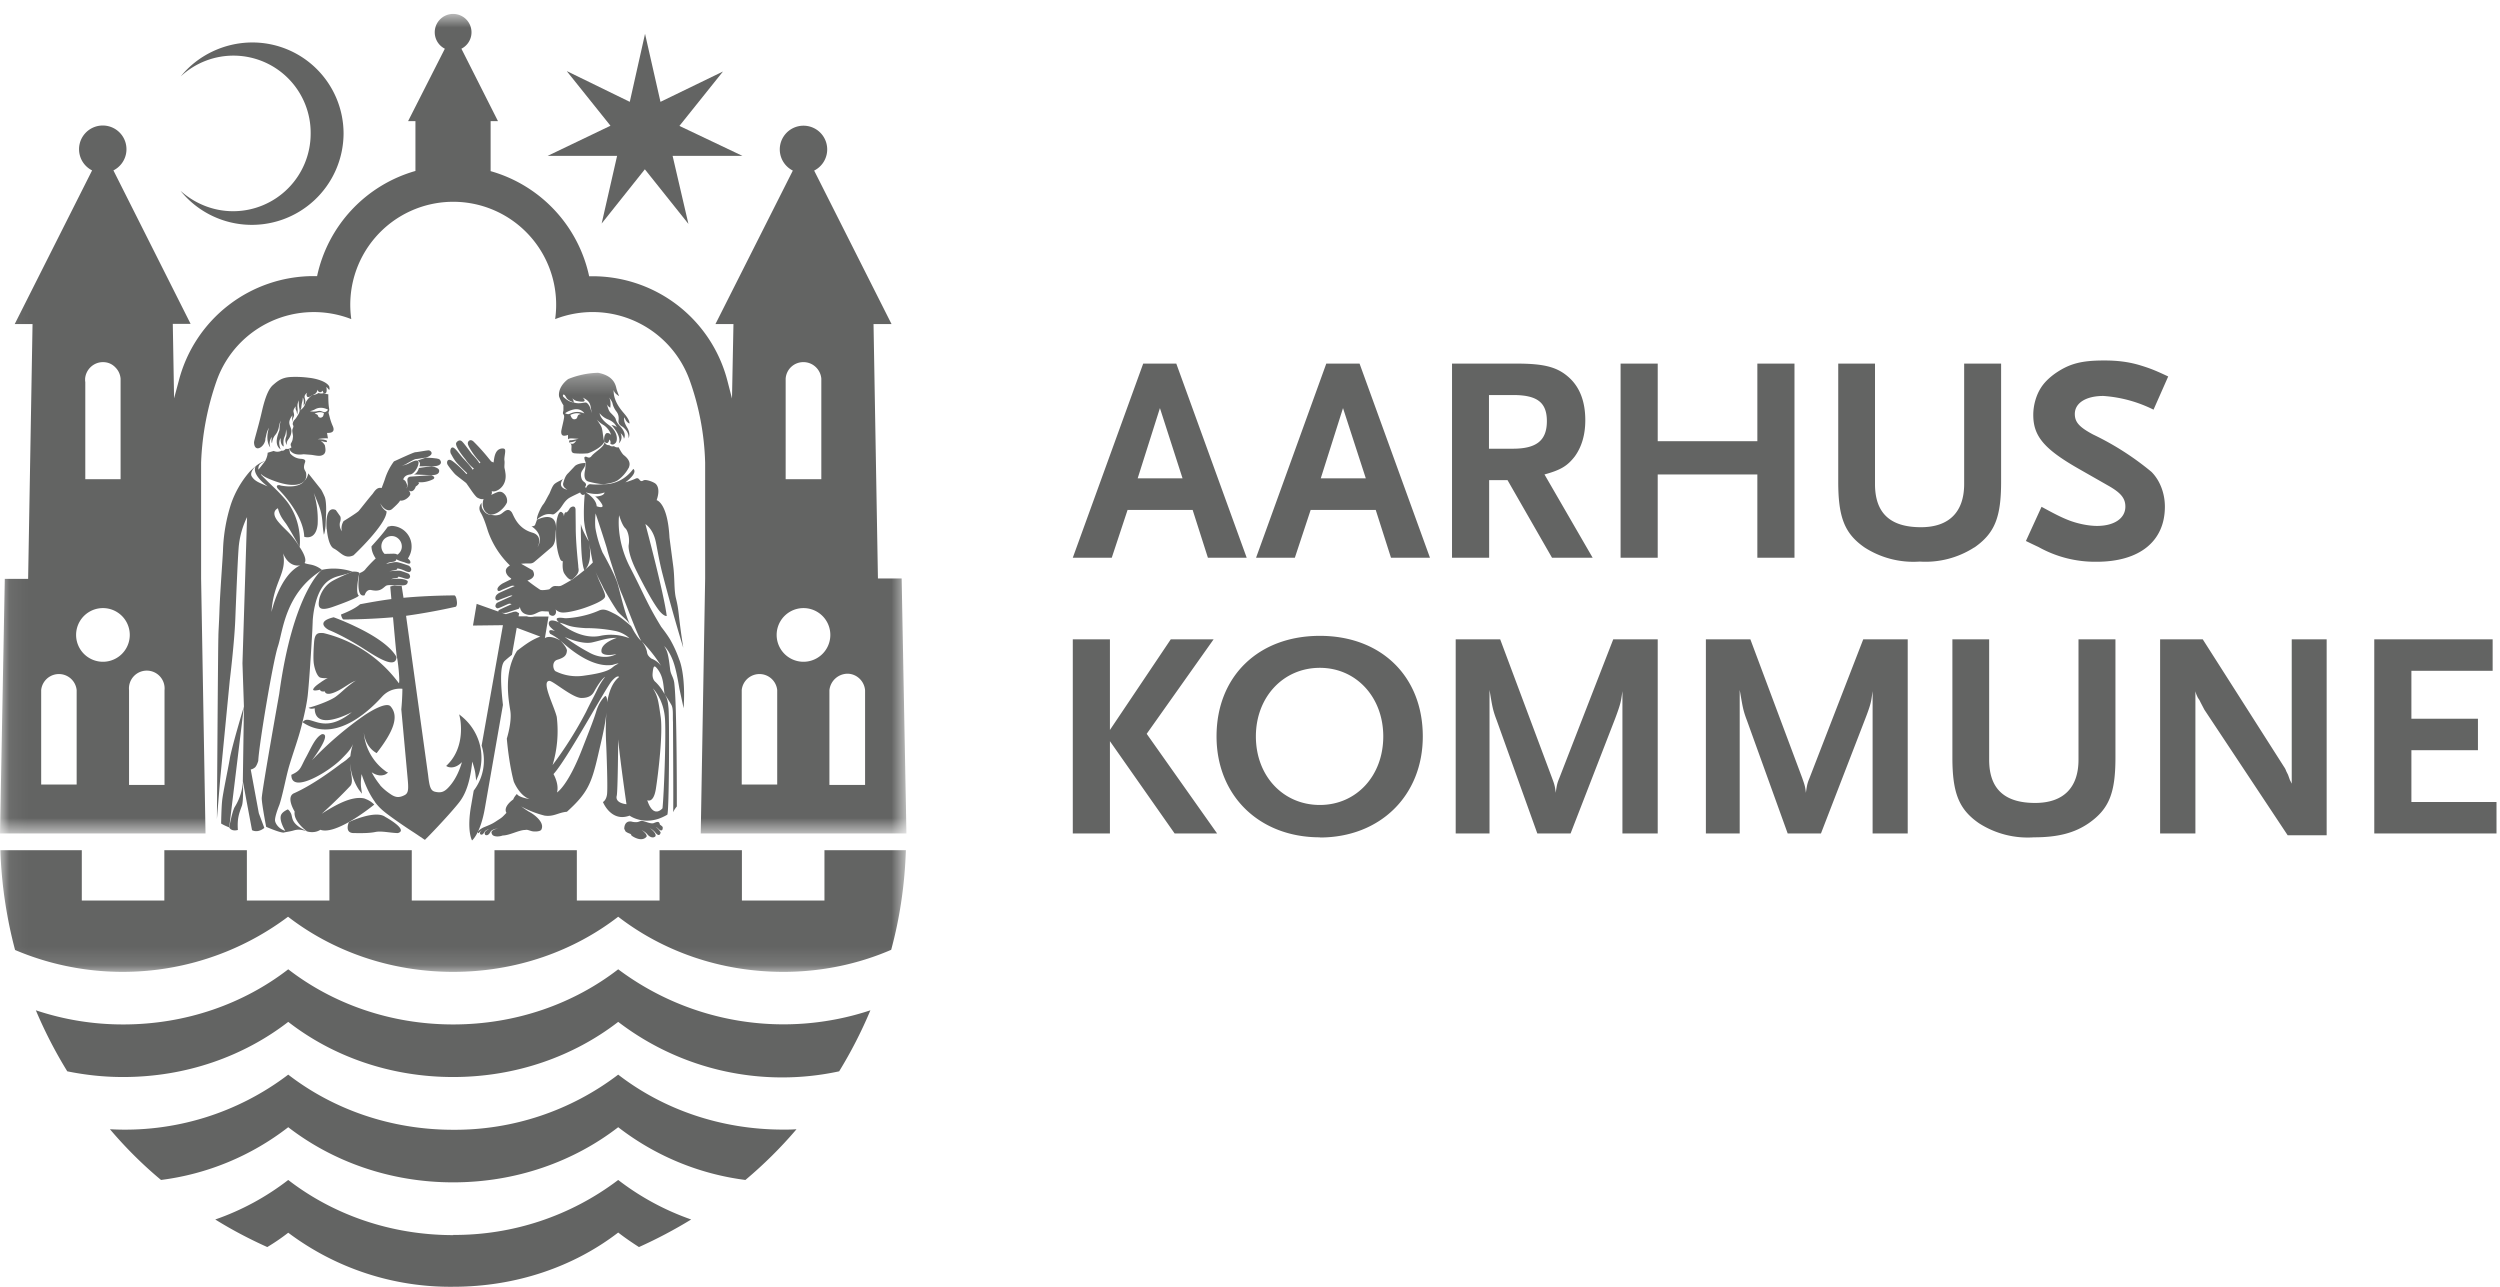 <svg xmlns="http://www.w3.org/2000/svg" xmlns:xlink="http://www.w3.org/1999/xlink" viewBox="0 0 136 70">
  <defs>
    <path id="a" d="M.06.74H49.3v44.6H.06z"/>
    <path id="c" d="M.06.28h49.23v32.59H.06z"/>
  </defs>
  <g fill="none" fill-rule="evenodd">
    <path fill="#636463" d="M15.82 44.23l-.06-.1a.7.7 0 0 0-.1-.1s-.24.1-.34.25c-.2.29.2.92.2.92-.34-.1-.55-.39-.56-.58 0-.26.24-.84.24-.84.08-.24.16-.57.24-.91.08-.34.15-.68.26-1.09.23-.8.57-1.69.75-2.48.15-.6.25-1.11.29-1.46.09-.86.19-2.47.25-3.53l.02-.47c0-.14.08-1.57.76-2.17.45-.39.88-.32 1.4-.57 0 0-.75-.3-1.66-.1 0 0-1.57 1.24-2.32 6.75 0 0-.92 5.14-.95 5.66-.01.27.24 1.57.24 1.57s.8.35.97.31c.1-.03.25-.04.48-.1.24-.07.38-.09.79.04-.96-.43-.77-.76-.9-1m6.69-18.42l.95.04c.28 0 .45-.08.43-.26-.01-.15-.41-.23-.41-.23l-.69.1s-.08.3-.28.35m8.95 5c0-.07-.14-1.24-.14-2.13l-.01-.96c-.01-.27-.28-.15-.33-.04-.14.24-.2.19-.2.19s-.08-.02-.1.22c-.03-.18-.05-.16-.1-.21-.2-.19-.3.46-.3.46s-.02.13-.03.46v.23c0 .33.03.94.23 1.4.04.07.08.1.14.1 0 0-.06.45.08.67.27.42.42.33.42.33.48-.4.34-.55.34-.71m-11.25-1.1c0 .25.1.47.23.66-.24.22-.52.53-.57.6-.1.13-.32.2-.32.2s-.23 1.38.29 1.2c0 0 .08-.34.36-.28.47.1.6-.08.78-.22.13-.1.5-.02.5-.02.3-.06.65.08.7-.19v-.06c-.24-.2-.9-.1-.9-.1s.1-.05.24-.06c.05-.01.14 0 .15-.08 0 0 .06 0 .36.1.25.07.26-.05.28-.1 0-.1-.08-.16-.08-.16s-.32-.13-.47-.16c-.16-.02-.58.03-.58.03l.26-.06c.1-.02.18-.02.17-.1 0 0 .18.02.41.13.17.08.25.08.3.05 0-.02.04-.06.05-.08v-.06c-.02-.13-.14-.19-.14-.19s-.5-.18-.64-.19c-.14-.02-.58.1-.58.1.11-.09.24-.1.38-.12.2-.04.17-.15.17-.15s.04.07.44.18c.1.04.4.18.31-.08a.77.77 0 0 0-.12-.13c.12-.18.2-.4.2-.63a1.11 1.11 0 0 0-1.07-1.14c-.07 0-.14.03-.22.04-.28.4-.63.78-.89 1.07m.7-.4a.6.6 0 0 1 .4-.16c.3 0 .55.26.55.57 0 .19-.1.34-.23.44l-.11-.04c-.05-.02-.33 0-.6 0l-.02-.02a.57.57 0 0 1 .02-.8m.04 15.13c-.54-.4-1.98.28-1.98.28s-.27.6.27.6c.29 0 .78.02 1.17-.06.32-.07.8.05 1.22.06.62-.17-.68-.88-.68-.88m-8.46-3.16c-.12.69-.38 1.89-.42 2.32-.04.43-.05 1.2-.05 1.2.16.1.36.18.44.21l.8-6.58s-.65 2.16-.77 2.84"/>
    <mask id="b" fill="#fff">
      <use xlink:href="#a"/>
    </mask>
    <path fill="#636463" d="M22.82 25.37l.66-.01c.47.03.61-.17.44-.36-.1-.1-.77-.1-.77-.1l-.45.16s.23.05.12.3" mask="url(#b)"/>
    <path fill="#636463" d="M47.76 31.48l-.24-13.85h.98l-4.21-8.35a1.29 1.29 0 1 0-1.16 0l-4.21 8.35h.98l-.08 4.05-.25-.97a7.58 7.58 0 0 0-7.52-5.68 7.6 7.6 0 0 0-5.36-5.72V6.59h.4L25.1 2.65a1 1 0 1 0-.9 0l-2 3.94h.4V9.3a7.6 7.6 0 0 0-5.35 5.72h-.19a7.58 7.58 0 0 0-7.33 5.68l-.26.97-.07-4.05h.97l-4.2-8.35a1.29 1.29 0 1 0-1.16 0L.8 17.63h.97l-.24 13.86H.26L0 45.34h11.18l-.24-13.87v-6.3a15.12 15.12 0 0 1 .85-4.47 5.61 5.61 0 0 1 7.32-3.34 5.6 5.6 0 1 1 11.09 0 5.61 5.61 0 0 1 7.32 3.33 14.44 14.44 0 0 1 .84 4.48v6.3l-.24 13.87h11.19l-.26-13.87h-1.29zM4.63 20.75v-.15c.04-.5.46-.9.97-.9.27 0 .5.1.68.29.16.16.26.37.28.61v5.47H4.64v-5.32zm-.45 21.93H2.24v-5.14a.97.97 0 0 1 1.93 0v5.14zM5.6 36a1.46 1.46 0 1 1 0-2.92 1.46 1.46 0 0 1 0 2.92zm3.36 6.7H7.02v-5.15a.97.97 0 1 1 1.93 0v5.14zm33.78-22.1a.96.96 0 0 1 .97-.9c.51 0 .93.4.97.9v5.47h-1.94V20.6zm-.46 22.08h-1.93v-5.14a.97.97 0 0 1 1.93 0v5.14zM43.71 36a1.46 1.46 0 1 1 0-2.92 1.46 1.46 0 0 1 0 2.92zm3.35 6.7h-1.94v-5.15a1 1 0 0 1 .98-.9c.5 0 .92.4.96.9v5.14z" mask="url(#b)"/>
    <path fill="#636463" d="M26.65 28a.8.8 0 0 0 .33-.07c.2-.08.49-.34.6-.6a.53.53 0 0 0-.26-.55.32.32 0 0 0-.27 0c-.1.03-.34.15-.34.15.08-.07.04-.22.04-.22.17.12.88-.2.74-1.01-.02-.17-.05-.22-.05-.3 0-.14.02-.25 0-.36-.02-.14.06-.42.04-.55-.01-.13-.22-.1-.3-.06-.29.12-.3.58-.33.73l-.09-.04c-.06-.02-.07-.07-.14-.14a10.69 10.69 0 0 0-.87-.97c-.18-.15-.3 0-.3.1-.02.14.33.62.33.62.28.38.36.42.36.42l-.07.06s.03-.05-.37-.48c-.05-.04-.4-.55-.55-.7-.15-.16-.3 0-.33.06-.1.19.5.9.5.9a2 2 0 0 0 .46.5l-.08.07c.05-.04-.46-.58-.46-.58-.2-.2-.37-.48-.53-.6-.2-.15-.27.2-.16.34.03.05.1.2.25.4.14.18.62.63.62.63l-.05.04c-.12-.15-.5-.53-.76-.71-.26-.18-.33.05-.27.18.06.12.34.46.41.53.07.08.58.45.62.5l.23.33c.06.09.24.35.35.44 0 0 .22.14.36.08-.13.35 0 .75.34.85"/>
    <path fill="#636463" d="M25.77 43.01l-.14.81c-.25 1.4.05 1.9.05 1.9s.46-.37.7-1.77l.98-5.6c-.12-1.1-.18-2.15.1-2.4.16-.15.48-.4.39-.33l.26-1.47 1.28.48c-.53.2-.87.48-1.26.77-.76 1.18-.45 2.73-.37 3.26.1.61-.19 1.52-.19 1.52.13 1.47.38 2.34.38 2.34s.3.76.86.95c0 0-.6-.09-.69-.28 0 0-.15.15-.2.3 0 0-.57.38-.37.73-.2.2-.2.23-.46.39-.24.16-.29.2-.71.37-.14.05-.33.17-.38.27-.02.07.04.09.05.06.08-.1.21-.16.21-.16-.18.1-.17.2-.11.25h.02c.04.02.1 0 .18-.13.03-.06.1-.12.25-.17-.04.03-.33.14-.2.32.17.08.27-.15.3-.2.13-.12.24-.12.42-.17-.4.12-.44.19-.33.37.1.1.34.11.56.03.36 0 .89-.3 1.22-.3.13-.02.13 0 .34.06.12.04.48.04.54-.08.22-.43-.52-.9-.65-.96-.13-.07-.45-.3-.45-.3a5.43 5.43 0 0 0 1.28.5c.5.07.74-.17 1.21-.21 1.13-1.02 1.34-1.54 1.7-3.1.14-.62.39-1.58.45-2.32a14.2 14.2 0 0 0-.02 1.61c.03.6.1 2.56.05 2.88-.05.32-.22.4-.22.4s.29.73.93.81c.15.02.33 0 .52-.07 0 0 .64.48 1.58.17.14-.05.3-.12.47-.22.1-.06.12-5.1.07-5.77-.04-.45-.08-.57-.22-.79a2.54 2.54 0 0 0-.49-.66s-.18-.12-.16-.44c.04-.51.11-.47.28-.25.31.42.3.82.37 1.35 0 0 .15.2.37.58.12.21.07.6.09.93 0 0 .03 4.49.01 4.92.06-.16.2-.32.2-.32s.01-5.54-.14-6.72c-.04-.3-.18-.44-.22-.7-.1-.8-.13-1-.33-1.3 0 0 .23.18.45.72.15.36.26.88.38 1.6l.23 1.06c.12-1.87-.24-2.65-.24-2.65a6.42 6.42 0 0 0-.5-1.1c-.21-.34-.42-.6-.48-.68-.78-1.28-.89-1.68-1.69-3.23-.8-1.54-.6-2.84-.6-2.84s.16.56.35.72c.07.06.25.42.17.9-.02.14.02.6.43 1.42.5 1 .94 1.78 1.23 2.15.27.33.41.29.41.29-.14-1.19-1.16-5-1.16-5s.39.23.55.9c.06.23.17.98.37 1.77a99.97 99.97 0 0 0 1.14 4.06c-.3-1.93-.21-1.93-.4-2.7-.11-.46-.06-1.12-.15-1.77l-.2-1.52c-.1-1.92-.7-2.04-.7-2.04.26-.73-.09-.92-.09-.92-.15-.1-.5-.22-.62-.16-.25.16-.19-.21-.44-.09-.16.08-.55.2-.55.2.74-.56.43-.73.43-.73-.68.92-1.62.83-1.62.83-.28.03-.55.02-.72 0-.11 0-.18.1-.23.21l-.05-.06c.05-.08.1-.16-.05-.27a.45.45 0 0 1-.12-.13s-.12-.26-.01-.45c.08-.15.2-.25.2-.45-.2-.01-.5.06-.6.19l-.34.36c-.13.12-.2.28-.27.54-.06.23.23.36.23.36s-.6-.08-.24-.59c-.06.06-.3.15-.44.26-.14.1-.23.4-.31.56-.1.16-.24.47-.33.57-.09.1-.37.65-.34.84.08-.13.38-.26.38-.26a.74.74 0 0 1 .38-.05c.14.02.14.05.39-.18.23-.22.3-.5.6-.7.19-.11.44-.22.6-.3.02.06.06.1.12.13.04.01.09 0 .13-.04a11.05 11.05 0 0 0-.04 1.42c.06.6.18.87.26 1.15 0 0-.38-.62-.43-.95 0 0-.03 2.08.19 2.52l-.3.24-.07.05a15 15 0 0 1-.3.22c-.17.1-.51.3-.59.33-.08.04-.18.02-.33.02-.15 0-.22.1-.32.18 0 0-.4.08-.5.02a9.69 9.69 0 0 1-.69-.5c.18-.05.33-.15.36-.3a.42.42 0 0 0-.08-.26l-.62-.35c.46-.05.55.05.75-.13l.88-.75c.3-.24.21-.7.27-1 .04-1.09-1.04-.51-1.04-.51l-.1.27c-.01.06-.17.1-.21.07.79.52.34 1.15.34 1.15s.35-.62-.3-.8c-.81-.24-1-.95-1.1-1.1-.25-.33-.46.07-.67.13-.15.04-.2.05-.52 0-.22-.03-.33-.2-.4-.31-.07-.12-.05-.33-.05-.33s-.23.22-.05.53c.19.31.34.84.4 1.02a4.8 4.8 0 0 0 1.19 1.85c-.11.07-.2.15-.22.25-.02.17.09.34.29.46l-.01.04-.46.23c-.16.1-.26.2-.28.3 0 .14.09.14.26.04l.48-.2c.1-.04.2 0 .2 0s-.72.31-.85.38c-.09.05-.22.15-.2.3.01.09.1.12.17.09.07-.04.47-.18.56-.22.17-.06.13-.03.2-.02 0 0-.77.34-.83.38-.06.03-.1.12-.1.19.02.08.1.14.17.1.06-.01.42-.18.52-.22a.2.2 0 0 1 .19.01s-.68.3-.7.33c0 0-.03.04-.02.07l-1.18-.42-.2 1.18 1.63-.02-1.16 6.55a2.7 2.7 0 0 1-.43 2.45zm4.52-4c-.14-.6-.86-1.94-.41-1.97.19-.02 1.26.93 1.75.93.5 0 .63-.23.72-.4.37-.66.57-.75.57-.75a3.9 3.9 0 0 0-.46.76c-.17.35-.38.73-.58 1.15a21.02 21.02 0 0 1-1.82 2.89 6.4 6.4 0 0 0 .23-2.6zm2.74-.8c0-.2-.03-.33-.1-.35-.03.02-.3.26-.47.76-.15.5-.3.87-.78 2.1-.79 2.05-1.38 2.39-1.38 2.39.13-.45-.19-1-.19-1 .72-.77 2.85-4.7 3.17-5.06.32-.37.4-.22.4-.22-.37.29-.56.82-.65 1.38zm.52 5.08c.06-.23.08-3.07.08-3.07.09 1.06.45 3.53.45 3.53-.42-.05-.59-.23-.53-.46zm2.39-4.3c-.13-.89-.15-1.1-.42-1.54 0 0 .61.6.66 1.73.05 1.11-.06 4-.14 4.79 0 0-.49.61-.83-.44 0 0 .34.2.47-.62.13-.83.39-3.02.26-3.92zm-4.06-12.2c.59.15.8.06 1.01 0-.05.23-.52.22-.52.22.1.05.27.24.36.39.2.32-.27.14-.27.14-.03-.43-.58-.74-.58-.74zm.16 2.73c.05.22.12.68.21 1.08a6.3 6.3 0 0 1-.46.42c.44-.38.3-1.27.25-1.5zm-4.8 3.8a.7.7 0 0 0 .32.01l.52-.17c.16-.05.16-.03.2-.15.05.28.21.4.48.44.33.04.52-.21.76-.2 0 0 .27.02.32.01l.05.17c.26.2.43-.07.33-.28 0 0 .14.16.37.17.3.02.93-.15 1.24-.26.34-.12 1-.37 1.08-.58.07-.15-.26-.73-.39-1.08l-.15-.36c.06.15.21.46.39.8l.08.17a16.96 16.96 0 0 0 .76 1.26c.3.32.55.47.73.79-.28-.41-.58-1.78-.73-2.3-.16-.51-.68-1.46-.82-1.7a6.08 6.08 0 0 1-.39-1.33c-.04-.35.01-.8.01-.8s.57 1.71.63 1.96c.05.25.65 2.1.77 2.36.13.26.9 2.4 1.1 2.63a7.87 7.87 0 0 1 1.07 1.35c-.22-.3-.53-.4-.53-.4-.24-.18-.23-.29-.25-.4a1.35 1.35 0 0 0-.29-.55 1.52 1.52 0 0 1-.3-.36c-.1-.14-.18-.3-.27-.46 0 0-.55-.5-.9-.67-.38-.19-.58-.3-.86-.17-.86.38-1.76.42-1.84.41-.78-.12-.3.24-.3.24.43.09.4.24 1.42.3a8.3 8.3 0 0 1 1.6.15c.51.1.79.4.79.4a2.8 2.8 0 0 0-1.63-.12c-1.13.2-2.17-.73-2.17-.73-.7-.32-.62.11-.52.22.15.16.27.24.27.24-.48-.17-.26.15-.26.15.33.17.55.36.55.36 1.32 1.22 2.26 1.42 2.84 1.33.08-.02.25-.09.33-.07-.22.1-.28.17-.36.23-.28.23-.96.35-1.48.42a2.6 2.6 0 0 1-1.6-.24c-.14-.12-.19-.53.11-.62.4-.12.5-.25.52-.49.02-.16-.36-.56-.36-.56-.62-.34-.84-.12-.84-.12l.2-1.18h-.77a.96.96 0 0 1-.34.01l-.06-.02h-.46l.03-.17-.16-.09s-.12 0-.22.04l-.34.1-.27-.09zm6.29 2.26s-.62.41-1.51-.1a10 10 0 0 1-1.3-.83s.89.42 1.48.3c.58-.13.81-.25 1.36-.25 0 0-.9.27-.84.75.02.18.4.23.8.13zm-13.75-2.93l.02-.05-.02.05m-2-3.86s.06.89.38 1.05c.36.18.58.6 1.07.37 0 0 1.8-1.68 1.8-2.39a.78.78 0 0 1-.34-.44c.15.31.45.48.64.31.44-.39.43-.46.43-.46.28.05.58-.27.56-.36a.3.3 0 0 0-.1-.2c.28.2.4-.21.4-.21a.41.41 0 0 0 .18-.18l-.05-.05c.45.05.83-.17.83-.17.05-.04.05-.08.04-.1-.04-.07-.16-.11-.16-.11l-1.15.08c-.23.06-.12.27-.13.41-.01.18-.07.23-.07.23.07-.15.04-.2-.03-.35-.06-.14-.17-.09-.13-.18.05-.1.13-.2.37-.23.19-.02.43-.37.45-.63 0-.07-.03-.1-.07-.12-.11-.04-.36.1-.46.15-.08.06-.46.15-.46.15s.15-.03.31-.12.46-.27.55-.27c.09 0 .41-.07.51-.07.54-.17.28-.4.17-.4-.06-.01-.63.1-.72.1-.1 0-1.05.45-1.17.5a3.3 3.3 0 0 0-.47.9c-.04.14-.2.55-.2.55-.26-.07-.4.2-.5.33-.14.15-.66.82-.75.92-.09.1-.82.55-.82.55-.2.34-.07.6-.08.56 0 0-.17-.18-.12-.48 0 0 .08-.2.02-.34l-.14-.2-.1-.14s-.6-.37-.5 1.04"/>
    <path fill="#636463" d="M21.23 31.91l.06.68c-.62.08-1.22.19-1.7.28-.24.21-.63.4-1.04.56.03.16.1.28.15.27 0 0 1.31 0 2.68-.12.06.65.12 1.38.2 2.12.06.16.19 1.36.12 1.47a7.18 7.18 0 0 0-4.1-2.73c-.28-.02-.46-.02-.51.45 0 0-.06.71-.03 1.1.02.3.17.8.36.87.2.06.43.02.43.02-.06.01-.24.13-.35.2-.1.08-.35.22-.45.39-.1.17.36.05.36.05.03.14.26.09.26.09s.02.34.77-.06c.42-.23.63-.43.95-.53-.1.03-.3.19-.44.3-.25.2-.42.38-.66.56-.22.18-.95.48-1.5.62.1.1.33.03.33.03 0 1.32 2.02.21 2.02.21-1.63 1.33-2.28.02-2.68.55 1.89 1.29 3.94-.97 4.35-1.42.48-.5 1.08-.4 1.08-.4s0 .5-.06 1.13v-.02l.34 3.71c.06.63.06.86-.17.97-.3.15-.5.13-.8-.09a2.86 2.86 0 0 1-.52-.45v-.01c-.2-.25-.36-.5-.46-.7.26.18.48.19.61.16l.05-.01a.38.38 0 0 0 .13-.06l.1-.07-.1-.05-.05-.04a2.88 2.88 0 0 1-1.17-2.1c.03.26.16.83.7 1.13.9-1.16 1.24-1.99.76-2.54-.21-.25-1 .19-1.48.52a18.9 18.9 0 0 0-2.8 2.41s1.14-1.49.54-1.42c-.38.19-.59.77-.91 1.34-.27.52-.25.64-.75.87-.02 1.06 1.99-.13 2.71-.85.43-.43.56-.59.69-.94l-.04.1a3.1 3.1 0 0 0-.15.68c-.27.24-.16.16-.4.33l-.09.06c-.34.26-1.53 1.16-2.57 1.62-.47.2.03 1 .03 1-.09.54.68 1.08.68 1.08s.38.13.72-.09c.38.14.98-.1 1.55-.42.72-.41 1.38-.95 1.38-.95-.2-.2-.36-.26-.53-.33 0 0-.22-.07-.58 0-.38.07-.9.28-1.75.83 0 0 .82-.73 1.55-1.51.21-.23 0-.73 0-1.22.05.83.46 1.39.46 1.4l.18.24-.04-.3c-.04-.24-.01-.54.02-.77.24.73.5 1.2.72 1.5v.01c.23.31.43.47.58.59.44.34 1.11.8 1.58 1.1l.52.35.05.03.04-.05c.02 0 1.15-1.17 1.73-1.88.23-.28.65-.8.8-2.33.07.21.16.5.18.74l.02.17v.05-.05l.01.13.12-.28s.26-.61.14-1.4a2.92 2.92 0 0 0-1-1.78l-.18-.15.05.23c0 .01.32 1.5-.68 2.5l-.08.08.1.05c.02 0 .36.15.76-.26-.1.34-.3.9-.7 1.34-.25.28-.43.35-.77.27-.24-.06-.3-.29-.37-.9l-1.2-8.67a33.6 33.6 0 0 0 2.69-.49c.06-.01.1-.15.07-.32-.02-.18-.08-.31-.14-.3 0 0-1.37 0-2.76.13l-.1-.65H22h-.51a.6.6 0 0 0-.26.04m-8.07 11.92c.1-.29.05-1.34.05-1.34 0 .17-.04.77-.44 1.41-.14.23-.3 1.11-.3 1.11s.1.24.47.14c-.04-.63.06-.88.22-1.32m6-12.73s-.82.35-1.1.52c-.5.3-.68.84-.7 1.02-.05.32-.08.66.73.38 1.45-.51 1.43-.62 1.43-.62-.22-.16.03-1.23.03-1.23-.07-.1-.39-.07-.39-.07M29.79 8.48h3.78l-.84 3.68v.02-.02l2.35-2.95 2.37 2.97-.86-3.7h3.8l-3.43-1.63 2.37-2.96-3.4 1.65-.84-3.7-.83 3.7-3.4-1.66h-.02l2.37 2.96-3.42 1.64m3.84 49.98a14.65 14.65 0 0 1-8.98 3c-3.42 0-6.55-1.13-8.97-3a14.65 14.65 0 0 1-9.7 2.97c.85 1 1.77 1.92 2.78 2.76a14.21 14.21 0 0 0 6.92-2.87c2.42 1.87 5.55 3 8.97 3 3.43 0 6.56-1.13 8.98-3a14.25 14.25 0 0 0 6.92 2.87c1-.84 1.93-1.76 2.78-2.76-.26.02-.46.02-.73.02-3.42 0-6.55-1.12-8.97-2.99m9.7 2.97l.02-.01-.02.01m-26-40.05s-.21.13-.35.11c0 0-.28.21-.37.46a.58.58 0 0 1-.14.25c-.08.09-.17.13-.17.13 0 .05-.02.1-.04.16-.06.1-.15.26-.22.33-.12.12-.13.26-.1.3.05.1 0 .13-.03.24-.03.09.03.29.03.38-.02.23-.05.26-.1.36-.07.1.02.23.02.23a.31.31 0 0 1-.13.07c.15.38.6.34.78.31l.39.03c.14.01.41.08.54.05.37-.07.25-.42.24-.54-.03-.12-.24-.28-.24-.28s.18.08.35.08l-.02-.09-.14-.04c-.11-.02-.35-.03-.35-.03s.33-.07.56-.04l-.05-.3c.46.02.37-.25.3-.4a2.93 2.93 0 0 1-.15-.44l-.07-.26c0-.02.05-.12.04-.2-.06-.29-.05-.8-.05-.8a.58.58 0 0 1-.24-.07s-.14.06-.29 0m.21 1.3c-.06.04-.1.06-.18.02-.1-.05 0-.15-.24-.19 0 0 .04-.04.16-.07.2-.05.34.03.34.03s-.02.18-.08.21m.1-.26c-.12-.02-.18-.09-.34-.06a.98.98 0 0 1-.44.01s.17-.04.27-.1c.1-.06.36-.17.72.02 0 0-.1.14-.21.13"/>
    <path fill="#636463" d="M33.63 52.73c-2.42 1.87-5.55 3-8.98 3-3.42 0-6.55-1.13-8.97-3-2.42 1.87-5.55 3-8.98 3a14.9 14.9 0 0 1-4.75-.77 24.52 24.52 0 0 0 1.71 3.32c.99.2 1.98.31 3.04.31 3.43 0 6.56-1.13 8.98-3 2.42 1.88 5.55 3 8.97 3 3.43 0 6.56-1.13 8.98-3a14.67 14.67 0 0 0 12.02 2.69 24.39 24.39 0 0 0 1.7-3.32 15 15 0 0 1-13.72-2.23M14.43 23.9l.05-.22c.04-.23.15-.41.15-.41-.25.83.14 1.13.08 1.08 0 0-.13-.32.08-.58 0 0-.06.27.01.34 0 0 .01-.24.16-.43a.93.93 0 0 0 .2-.4c.04-.22.07-.31.12-.4 0 0-.05.12-.07.36 0 .14 0 .16-.05.28-.08.23-.24.69.11.93 0 0-.18-.38 0-.62 0 0-.04.38.17.46 0 0-.07-.29.04-.53.08-.16.08-.34.08-.41 0 0 .07.25 0 .43-.06.13-.04.33.06.43 0 0-.07-.13.06-.3.13-.17.2-.38.16-.56-.06-.24-.23-.36.07-.76 0 0-.05.3 0 .47a.34.34 0 0 1 0-.2c.06-.24.13-.18.06-.44-.04-.16.13-.32.13-.32s-.02.03-.02.12c0 .04.03.1.05.14a.9.9 0 0 1 .03.18c.05-.09.03-.28.02-.42-.01-.18.08-.35.08-.35s-.02.07 0 .25c0 .13.04.23.04.32 0 0 .09-.02.1-.26.02-.2.08-.29.07-.45.1.13.04.44.04.44.16-.2.09-.3.06-.46-.02-.15.15-.25.15-.25-.07.07-.05.24.04.24.08.01.22-.1.22-.1s.28-.06.28-.3c0 0 .11.27.3.05 0 0 0 .09.06.14.23.07.13-.34.13-.34s.06.04.1.1c.13.17.06-.13.06-.13-.17-.3-.8-.44-1.11-.47-.3-.04-.65-.06-1-.04-.48.03-.71.23-.93.42-.22.18-.42.57-.62 1.44-.2.88-.43 1.58-.43 1.7.02.59.57.26.62-.17m4.91 10.19c-.66-.32-1.2-.51-1.2-.51-1 .24-.38.64-.24.7.46.19 1.14.54 1.86 1 .73.47 1.77 1.15 1.8.46-.37-.66-1.38-1.25-2.22-1.65m-6.67-22.6c-1.1 0-2.1-.43-2.86-1.11a4.99 4.99 0 0 0 8.87-3.11 4.96 4.96 0 0 0-4.96-4.96c-1.56 0-3 .73-3.9 1.85a4.2 4.2 0 0 1 7.07 3.11 4.22 4.22 0 0 1-4.22 4.22m1.38 14.05c-.04-.3.22-.39.36-.45 0 0-.2.01-.51.27-.1.08-.28.24-.38.36a5.3 5.3 0 0 0-.96 1.69 9.16 9.16 0 0 0-.44 2.56c-.02.47-.15 2.14-.19 3.2-.02.71-.06 1.16-.06 1.5-.02.32-.08 9.89-.08 9.89l.18-2.2.52-5.35s.25-2.04.3-3.32c.05-1.28.15-3.72.2-4.07a4.7 4.7 0 0 1 .44-1.49l-.25 7.95.08 2.36-.06 4.06.5 2.66c.15.08.39.1.67-.12l-.3-.8-.44-2.38s.13-.02.24-.12c.1-.1.17-.35.17-.35.03-.81.8-5.43 1.07-6.23.27-.81.38-2.9 2.4-4.15 0 0-.24-.23-.64-.3-.4-.07-.3-.1-.3-.1.15-.25-.28-.85-.28-.85-.48-.78-.76-.9-1.14-1.35-.5-.58-.04-.76-.04-.76.1.39.24.57.44.84.2.29.74 1.27.74 1.27s.2-1.42-.78-2.59a9.62 9.62 0 0 0-.69-.72l-.24-.23-.36-.36c-.03-.03-.03-.05-.04-.08.08.08.2.16.4.25.78.34 1.56.5 1.95.16.13-.1.14-.4.1-.5-.06-.14-.16-.2-.06-.5.04-.1.07-.21-.2-.23a.82.82 0 0 1-.6-.3l-.05-.25s-.11.03-.18 0c0 0-.12.15-.22.1 0 0-.2.13-.44.02l-.33.1c0 .21-.14.46-.14.46l-.36.46m1.34 4.55c.34.83.94.65.94.65-1.14.54-1.57 2.54-1.57 2.54.1-1.65.86-2.1.63-3.19m-.84-3.64l-.34-.15c-.17-.08-.4-.17-.54-.42-.08-.2.14-.45.24-.53 0 0-.33.36.64 1.1m10.1 40.73c-3.43 0-6.56-1.13-8.98-3a13.96 13.96 0 0 1-3.97 2.15c.9.56 1.85 1.06 2.83 1.5.4-.24.78-.5 1.14-.78A14.67 14.67 0 0 0 24.65 70c3.43 0 6.56-1.09 8.98-2.95.36.28.74.54 1.13.79a25.5 25.5 0 0 0 2.84-1.5 14.13 14.13 0 0 1-3.97-2.15 14.7 14.7 0 0 1-8.98 2.99"/>
    <g transform="translate(0 20)">
      <mask id="d" fill="#fff">
        <use xlink:href="#c"/>
      </mask>
      <path fill="#636463" d="M32.87 4.01c-.06-.15-.07-.5-.13-.72-.03-.12-.16-.3-.28-.47 0 0 .13.16.37.3.21.13.4.41.4.54 0 0-.07-.12-.22-.1-.1.02-.17.25-.14.45.22.26.28-.1.28-.1s.1.08.05.22c0 0 .13.15.3-.05.1-.13.12-.6-.38-.96s-.5-.64-.5-.64.16.22.44.33c.28.11.42.26.5.45 0 0-.05-.1-.3-.14 0 0 .59.61.4 1 0 0 .26-.2.1-.56 0 0 .18.16.18.31 0 0 .2-.26-.22-.7-.22-.23-.2-.34-.25-.43-.05-.08-.1-.13-.24-.27-.14-.14-.15-.3-.23-.5 0 0 .05.13.2.21 0 0 .06-.4-.08-.56 0 0 .16.16.2.32.03.16.13.34.2.43.08.1.16.24.13.49-.04.26.2.33.25.38.05.05.33.27.29.6 0 0 .15-.22-.09-.61-.23-.4-.13-.5-.12-.53 0 0 .05.25.26.34 0 0 .06-.14-.29-.55-.35-.4-.58-.8-.57-1.28 0 0 .02.18.3.34 0 0-.1-.24-.14-.39-.04-.15-.1-.71-1-.88a4.57 4.57 0 0 0-1.63.34c-.25.18-.54.53-.5.92 0 .07.2.47.24.5v.27c0 .06-.06.18 0 .23.02.02.04.07.04.12 0 .15-.16.72-.16.83 0 .1.02.24.21.21a.63.63 0 0 0 .16-.04v.24c.07-.06.15-.05.23-.05l.35.02-.32.07c-.12.02-.18.01-.18.01l-.03.12s.28-.02.4-.11c0 0-.07.13-.16.17-.13.05-.18-.05-.24-.06 0 0 .13.04.14.19.01.15-.07.38.17.4a3.95 3.95 0 0 0 .72 0c.14-.04.79-.32.9-.65m-1.42-1.43c-.08.08-.02.21-.21.23-.16.01-.22-.24-.22-.24s.2-.1.37-.09c.15 0 .2.06.2.06s-.08-.02-.14.04m-.54-.05c-.1 0-.18-.05-.18-.05.17-.13.47-.23.63-.22.3.01.42.23.42.23-.5-.2-.77.04-.87.04m.96-.63c-.08-.02-.39.1-.67-.01-.28 0-.58-.32-.58-.32-.02-.1 0-.11.05-.1.06.02.1.12.14.18.04.07.17.17.39.24 0-.15-.1-.24-.1-.24s.13.13.25.16c.73.16.34-.18.34-.18.53.24.38.52.51.83-.06-.1-.08-.23-.13-.34-.1-.2-.2-.22-.2-.22m12.97 27.09h-4.49v-2.74h-4.48v2.74h-4.5v-2.74H26.9v2.74h-4.5v-2.74h-4.48v2.74h-4.49v-2.74H8.94v2.74H4.45v-2.74H.02c.06 1.87.34 3.69.8 5.43a14.99 14.99 0 0 0 14.85-1.81c2.42 1.87 5.56 3 8.98 3 3.43 0 6.56-1.13 8.98-3 2.42 1.87 5.55 3 8.98 3 2.1 0 4.09-.43 5.87-1.2.47-1.73.74-3.55.8-5.42h-4.43v2.74" mask="url(#d)"/>
    </g>
    <path fill="#636463" d="M15.25 26.4c-.27-.05-.2.13-.1.22.54.54 1.37 1.62 1.4 2.58 0 0 .63.24.73-.67a5 5 0 0 0-.21-1.72l.26.65c.27.72.17.97.29 1.63.05-.13.07-.3.09-.47l.02-.5c.03-.48.01-.91-.07-1.1-.1-.23-.16-.34-.2-.4l-.69-.87a.75.75 0 0 1-.23.43c-.24.3-.76.33-1.29.23m16.77-.21c.23.06.54.13.81.14.3-.03.6-.1.77-.21a1.99 1.99 0 0 0 .6-.68c.02-.02.02-.05.03-.08.04-.12.05-.34-.28-.6-.13-.09-.28-.42-.3-.44-.13.04-.25-.06-.25-.06-.18.05-.26-.06-.26-.06-.07.02-.2-.01-.27-.2.08.27-.48.54-.69.8-.17.21-.28-.06-.39.07 0 .17.07.22.07.3 0 0-.01.3-.03.38-.04.18-.1.57.19.64m3.88 18.66c-.04-.19-.12-.17-.32-.09-.14.07-.41-.06-.58-.1-.16-.04-.18.02-.32.05a.88.88 0 0 1-.34-.03c-.4-.05-.38.4-.38.4l.07.14c.1.08.19.1.25.13.06.02.05.06.08.1 0 0 .52.39.81.06.07-.15-.31-.4-.27-.37 0 0 .2.1.31.23.12.15.31.24.44.12.1-.17-.3-.45-.3-.45s.19.1.3.24c.13.16.24.2.29 0-.08-.17-.27-.31-.27-.31s.09.04.18.14c.12.1.22.07.2-.13-.03-.05-.15-.13-.15-.13M63.1 22.2l-1.21 3.82h2.44L63.1 22.2zm2.61 8.14l-.83-2.6h-3.54l-.86 2.6h-2.12l3.83-10.56h1.8l3.83 10.56h-2.1zm7.35-8.14l-1.21 3.82h2.45l-1.24-3.82zm2.61 8.14l-.83-2.6H71.3l-.86 2.6h-2.11l3.82-10.56h1.81l3.83 10.56h-2.12zm6.65-8.85H81v2.92h1.3c1.29 0 1.85-.45 1.85-1.5 0-1.02-.53-1.42-1.84-1.42zm2.11 8.85l-2.42-4.22h-1v4.22h-2.02V19.78h3.52c1.54 0 2.24.2 2.87.78.57.53.86 1.3.86 2.3 0 .8-.2 1.46-.58 1.98-.4.51-.76.73-1.64.97l2.62 4.53h-2.2zm11.17 0v-4.53h-5.42v4.53h-2.02V19.78h2.02V24h5.42v-4.22h2.02v10.56H95.6m11.8-.56a4.9 4.9 0 0 1-2.97.77 4.9 4.9 0 0 1-3-.77c-1.08-.75-1.43-1.63-1.43-3.57v-6.43h2v6.55c0 1.57.81 2.35 2.5 2.35 1.53 0 2.35-.83 2.35-2.35v-6.55h2.01v6.43c0 1.94-.35 2.8-1.45 3.57m9.75-7.49a7.21 7.21 0 0 0-2.74-.75c-.94 0-1.55.38-1.55.98 0 .45.25.72 1 1.12a15.3 15.3 0 0 1 3.17 2.03c.45.45.73 1.15.73 1.89 0 1.89-1.38 3-3.72 3a6.3 6.3 0 0 1-3.15-.8 34.9 34.9 0 0 1-.69-.33l.85-1.86c.77.42 1.09.58 1.5.74.53.2 1.1.3 1.52.3.93 0 1.54-.41 1.54-1.05 0-.45-.24-.75-.93-1.14l-1.63-.93c-1.87-1.07-2.45-1.77-2.45-2.92 0-.53.16-1.08.42-1.48.17-.27.44-.54.78-.78.77-.53 1.42-.7 2.66-.7.7 0 1.33.07 1.98.27.52.16.8.27 1.5.6l-.8 1.81M63.9 45.34l-3.52-5.02v5.02h-2.02V34.78h2.02v4.93l3.31-4.93h2.33l-3.64 5.14 3.83 5.42h-2.3m7.89-9.01c-2 0-3.48 1.6-3.48 3.73 0 2.15 1.48 3.73 3.48 3.73 1.98 0 3.45-1.58 3.45-3.73 0-2.13-1.47-3.73-3.45-3.73zm0 9.22c-3.3 0-5.62-2.27-5.62-5.49 0-3.26 2.27-5.47 5.62-5.47 3.33 0 5.6 2.2 5.6 5.47 0 3.22-2.32 5.5-5.6 5.5zm16.46-.2V37.6c-.08.54-.07.62-.4 1.5l-2.42 6.24h-1.81l-2.2-6.13c-.23-.6-.25-.78-.4-1.68v7.81h-1.84V34.78h2.42l2.82 7.54c.11.3.16.41.2.81.07-.5.1-.56.2-.81l2.93-7.54h2.42v10.56h-1.92m13.61 0V37.6c-.08.54-.06.62-.4 1.5l-2.41 6.24h-1.81l-2.21-6.13c-.23-.6-.24-.78-.4-1.68v7.81H92.8V34.78h2.42l2.82 7.54c.1.3.16.41.2.81.07-.5.1-.56.2-.81l2.92-7.54h2.42v10.56h-1.92m11.77-.56c-.77.53-1.67.77-2.98.77a4.9 4.9 0 0 1-3-.77c-1.08-.75-1.44-1.63-1.44-3.57v-6.43h2v6.55c0 1.57.82 2.35 2.5 2.35 1.54 0 2.36-.83 2.36-2.35v-6.55h2.01v6.43c0 1.94-.35 2.8-1.45 3.57m10.82.66l-4.53-6.83-.22-.42a.9.9 0 0 0-.13-.22c-.06-.13-.1-.2-.14-.37v7.74h-1.92V34.78h2.32l4.43 6.95c.02.03.07.1.11.22l.1.2.1.28.1.2v-7.85h1.9v10.66h-2.12m4.71-.1V34.78h6.44v1.71h-4.42v2.61h3.62v1.71h-3.62v2.82h4.63v1.71h-6.65"/>
  </g>
</svg>
